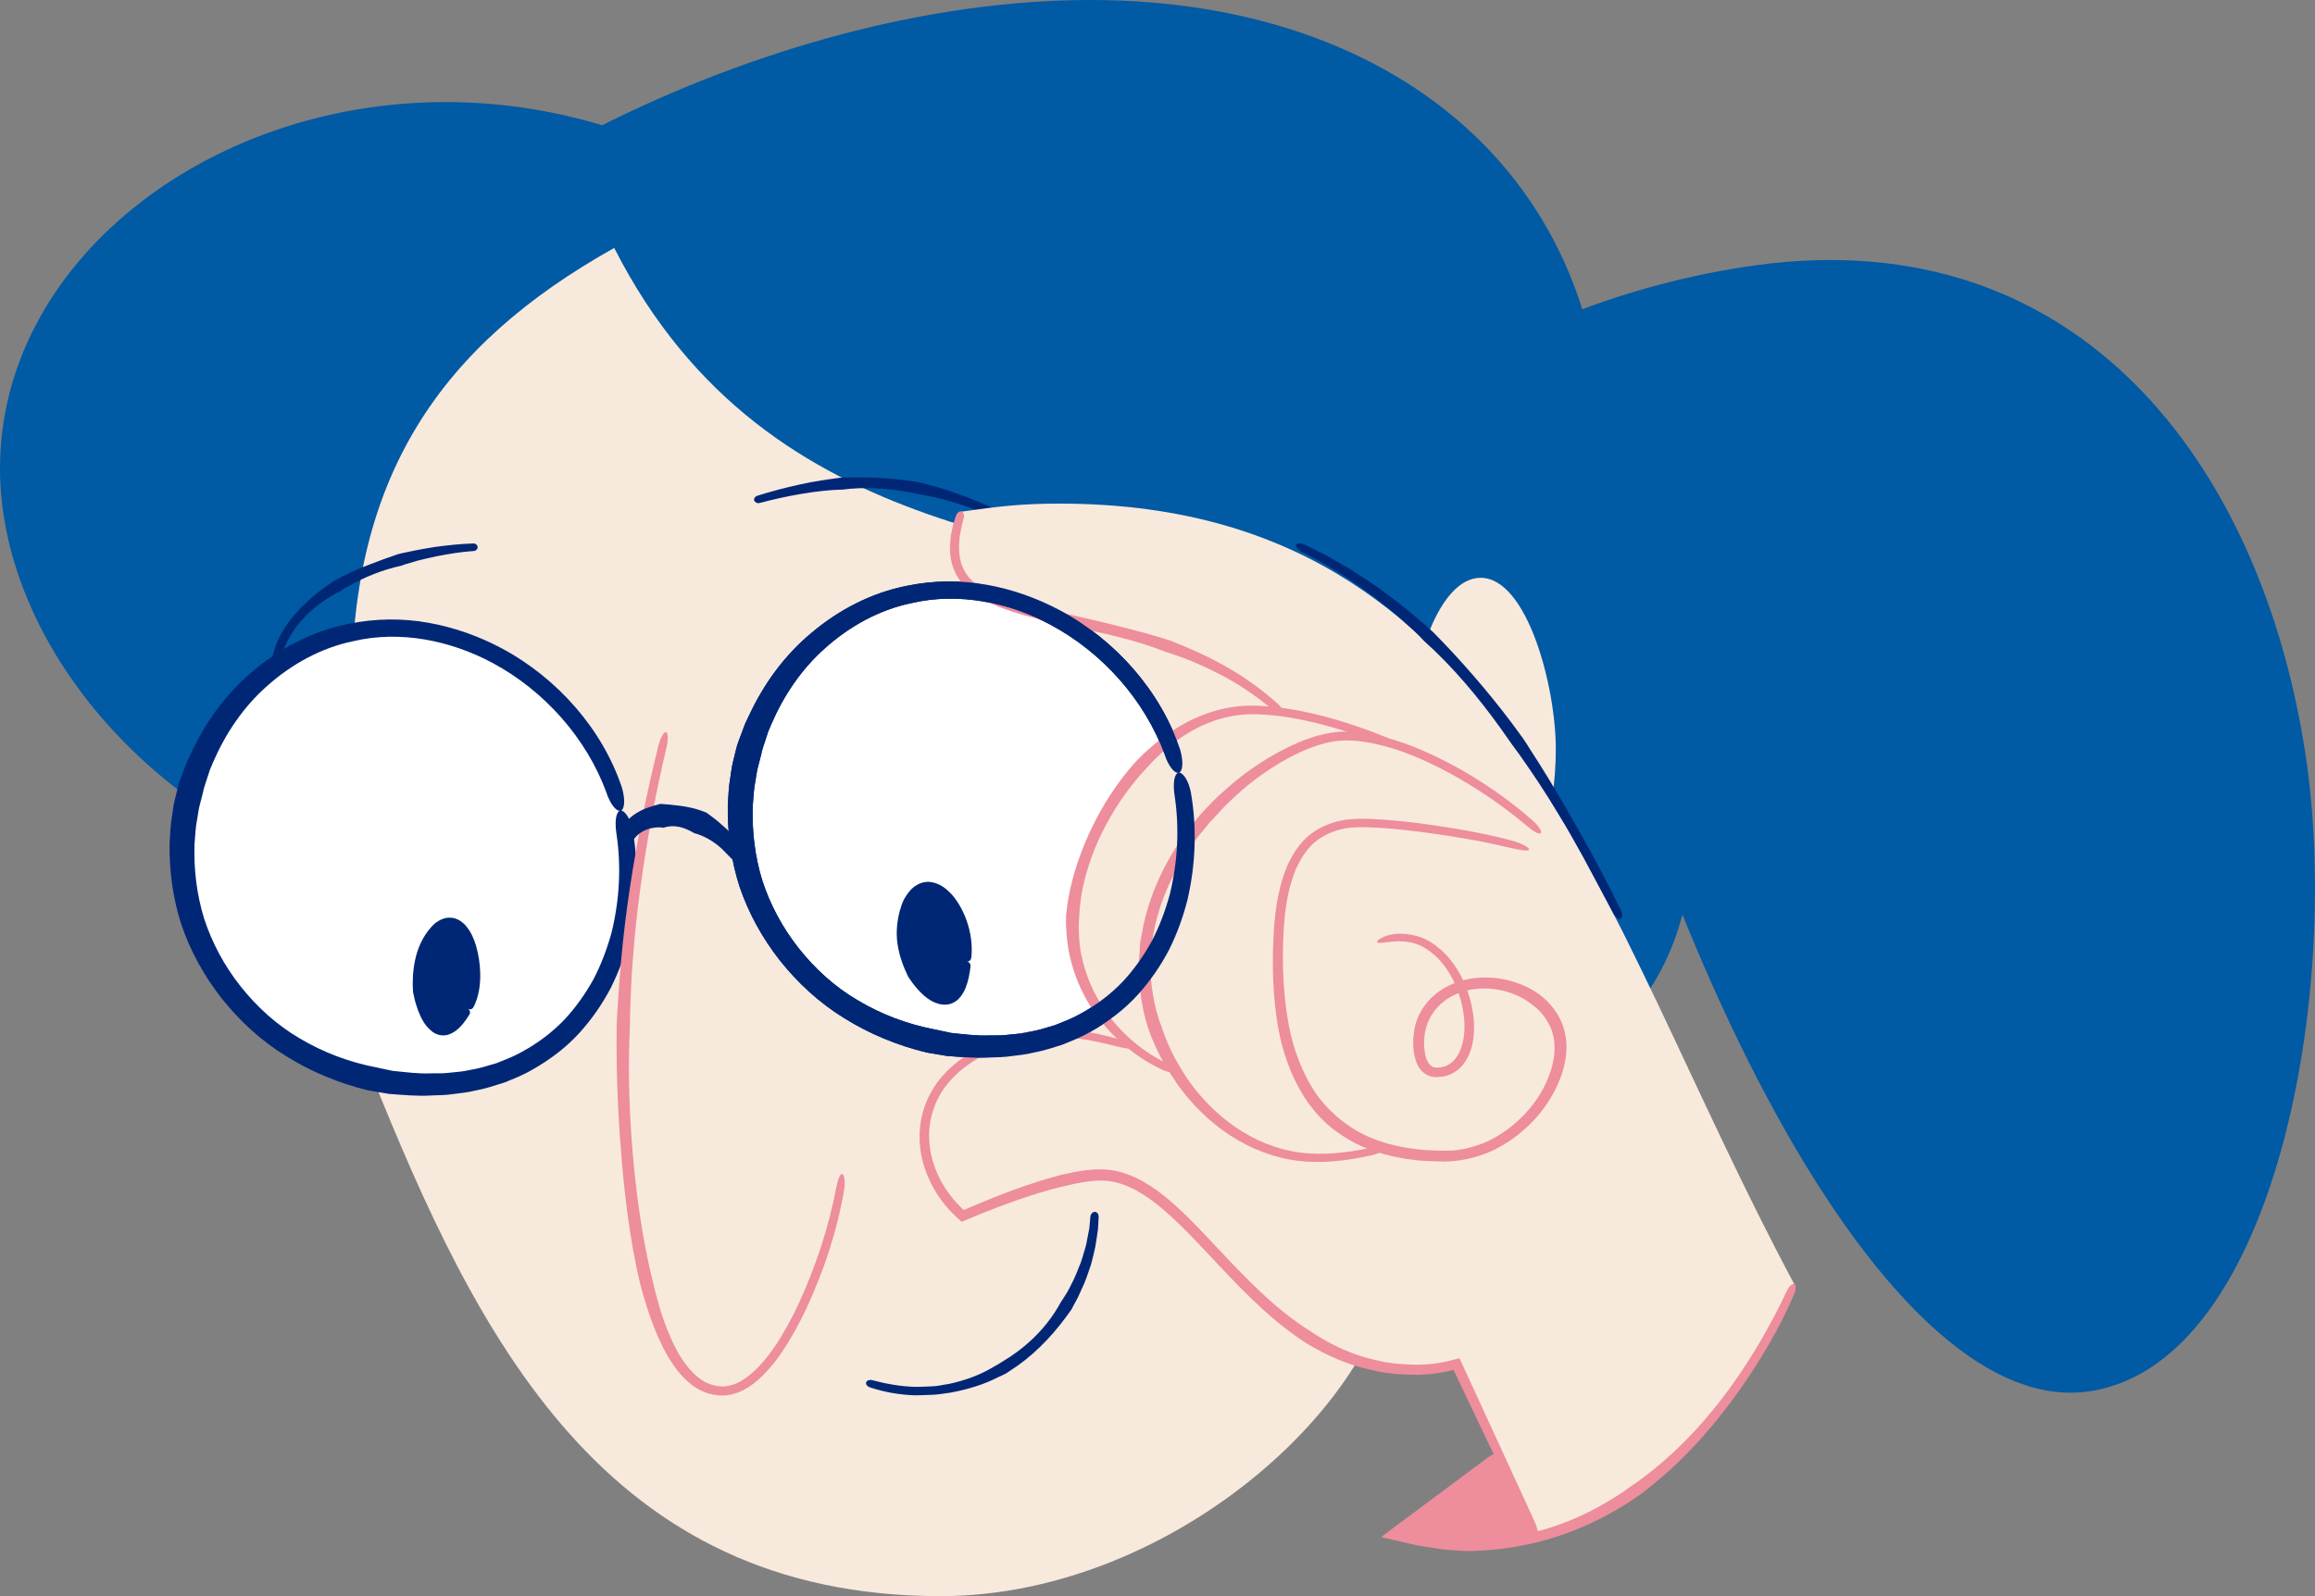 <svg xmlns="http://www.w3.org/2000/svg" width="203" height="140" fill="none"><rect width="100%" height="100%" fill="#808080" stroke="none"/><path fill="#005AA4" d="M120.313 38.081c9.233-8.612 22.758-13.346 33.79-14.833 28.212-3.798 44.161 17.453 48.053 42.849 3.182 20.753-2.552 53.052-18.615 55.887-19.217 3.399-41.007-44.25-48.096-83.392"/><path fill="#005AA4" d="M39.646 79.751C14.128 74.905 0 56.647 0 41.081c0-17.924 18.006-32.128 39.079-32.128 4.48 0 9.103.642 13.719 2.03C66.159 4.303 81.406 0 95.612 0c28.672 0 48.111 17.983 44.634 46.457 4.523 6.693 8.208 17.983 8.208 26.221 0 10.445-4.602 19.24-16.422 23.576L39.646 79.751Z"/><path fill="#F8E9DD" d="M124.843 68.847c-.574-1.984-.99-4.06-.99-6.136 0-4.329 2.28-12.03 5.986-12.03 4.071 0 6.587 9.502 6.587 15.01 0 5.828-1.72 11.991-5.462 15.717"/><path fill="#EE8D9C" d="M134.807 134.827s-6.165 1.368-12.329-.217l11.741-9.508.588 9.725Z"/><path fill="#F8E9DD" d="M110.479 53.379c-15.92-6.824-42.935-4.741-56.619-31.631-15.346 8.592-23.038 20.085-23.038 38.841 1.362 8.775 7.512 12.41 10.121 21.022 2.58 1.133 5.699 1.428 8.867 1.428 3.72 0 5.957-.341 11.375-.341 3.197 0 6.372.02 9.548.02 11.461 0 49.645.111 49.645-10.596 0-2.619-1.233-6.077-4.172-10.668-1.656-2.6-2.731-6.785-5.727-8.075Z"/><path fill="#F8E9DD" d="M122.42 108.775c0 13.393-19.339 31.225-39.939 31.225-29.417 0-40.627-22.593-49.996-45.959l22.55-20.897s4.229-4.833 11.103 2.331c6.874 7.158 37.33 2.665 37.28 2.888-.05.223 11.748 15.553 11.748 15.553l7.254 14.859Z"/><path fill="#002776" d="m93.156 114.015.409-.642c.129-.216.236-.446.351-.668.351-.642.595-1.316.867-1.991.115-.321.201-.655.301-.982.108-.328.194-.655.244-.996l.194-1.002.093-1.015c.021-.242.201-.425.394-.425s.337.203.33.458l-.057 1.067-.158 1.061c-.043.354-.122.708-.208 1.055-.086.347-.158.7-.265 1.041-.244.707-.466 1.421-.803 2.102l-.33.727-.38.701-.172.334c-1.283 1.853-2.846 3.608-4.738 4.951l-1.004.674c-.229.125-.48.229-.717.341-1.283.661-2.709 1.074-4.143 1.342-.523.059-1.039.177-1.57.19-.53.013-1.054.052-1.584.046-1.319-.039-2.666-.275-3.921-.694-.258-.085-.401-.295-.33-.459.065-.163.315-.235.559-.17 1.218.334 2.494.55 3.734.583.495.006.989-.033 1.484-.046.495-.013.975-.144 1.469-.209 1.34-.289 2.645-.747 3.799-1.428.201-.118.409-.229.609-.354l.961-.602c1.806-1.186 3.376-2.829 4.394-4.696l.186-.294ZM73.558 42.954c-.452.02-.903.046-1.347.098-.652.066-1.297.157-1.942.269-1.219.203-2.437.472-3.634.792-.215.059-.43-.039-.495-.209-.065-.17.065-.354.28-.426 1.211-.373 2.437-.707 3.684-.976.645-.144 1.305-.269 1.964-.367.466-.072.925-.144 1.391-.203l.33-.039c1.978-.046 4 0 5.935.275.337.046.667.098 1.004.164.215.052.423.105.631.164 1.161.301 2.287.681 3.39 1.1.788.314 1.577.622 2.344.969.961.426 1.935.904 2.86 1.434.186.105.258.314.158.465-.1.151-.33.196-.523.105-.946-.465-1.914-.923-2.853-1.343-.753-.341-1.52-.635-2.308-.91-1.089-.373-2.208-.668-3.34-.884-.201-.039-.401-.066-.602-.098-.315-.072-.638-.138-.953-.19-1.828-.334-3.777-.445-5.67-.196l-.301.006ZM35.132 48.546l1.218-.255c.588-.118 1.175-.216 1.77-.314 1.125-.151 2.251-.275 3.383-.308.201-.007.366.131.38.314.007.177-.143.334-.337.347-1.104.072-2.193.255-3.276.465-.559.124-1.118.242-1.67.386l-1.147.341-.265.098c-1.641.354-3.233 1.002-4.63 1.794-.251.124-.487.275-.717.426l-.48.255c-.444.229-.824.53-1.24.799-.394.288-.753.616-1.125.93l-.703.76c-.244.249-.401.55-.602.825-.473.701-.824 1.493-1.089 2.299-.057.164-.258.262-.444.229-.186-.033-.301-.203-.251-.386.201-.891.588-1.768 1.097-2.528.215-.295.394-.622.645-.891l.731-.838c.387-.347.745-.72 1.147-1.048.416-.308.81-.668 1.254-.943l.459-.314c.258-.151.516-.301.788-.426 1.527-.773 3.19-1.375 4.838-1.945l.265-.072Z"/><path fill="#fff" d="M103.32 67.786c-2.487-9.902-12.042-16.392-20.744-16.031-9.913.413-17.504 9.227-17.719 19.24-.251 11.971 10.185 21.618 23.037 20.773 9.569-.629 15.203-7.728 15.991-16.326.237-2.521.072-5.121-.566-7.656Z"/><path fill="#002776" d="M83.36 90.596c1.133.111 2.265.275 3.412.223.573 0 1.147.013 1.706-.066.566-.052 1.133-.098 1.677-.229.81-.124 1.577-.373 2.351-.603.745-.301 1.498-.576 2.193-.976 1.398-.753 2.674-1.716 3.756-2.842 1.011-1.087 1.857-2.292 2.559-3.576.674-1.303 1.183-2.672 1.57-4.08.688-2.829.86-5.796.415-8.69-.15-1.022-.043-1.893.344-1.978.373-.085.911.701 1.097 1.788.523 3.065.409 6.202-.287 9.26-.372 1.519-.91 3.012-1.619 4.447-.739 1.421-1.663 2.77-2.774 3.995-1.154 1.27-2.573 2.351-4.122 3.222-.767.458-1.606.786-2.437 1.126-.86.275-1.72.563-2.609.72-.616.151-1.247.223-1.878.295-.631.098-1.262.105-1.892.124-1.262.085-2.523-.046-3.785-.138l-1.756-.295c-2.573-.616-5.039-1.637-7.239-3.012-2.215-1.356-4.114-3.124-5.67-5.088-1.548-1.971-2.745-4.165-3.526-6.47-.746-2.318-1.061-4.722-1.025-7.099.057-.825.072-1.65.222-2.462.065-.406.107-.819.201-1.225l.294-1.212c.122-.524.337-1.022.523-1.532l.287-.76.351-.734c1.254-2.692 3.046-5.206 5.433-7.197 2.358-1.997 5.247-3.543 8.444-4.159 2.272-.465 4.659-.498 6.931-.085 2.279.4 4.451 1.185 6.437 2.24 4.946 2.652 8.859 7.151 10.551 12.246.301 1.048.229 1.938-.143 2.01-.373.072-.918-.635-1.226-1.605-1.742-4.748-5.419-8.926-10.021-11.388-3.656-1.952-8.064-2.855-12.157-1.893-2.853.583-5.44 2.037-7.54 3.903-2.122 1.86-3.691 4.217-4.767 6.713l-.28.661-.222.681c-.136.452-.323.897-.401 1.369l-.287 1.107c-.093.367-.136.753-.201 1.126-.158.747-.179 1.513-.244 2.272-.065 2.174.186 4.375.839 6.496.688 2.115 1.763 4.132 3.183 5.933 1.419 1.794 3.168 3.405 5.218 4.597 2.028 1.212 4.301 2.069 6.637 2.521l1.476.314Z"/><path fill="#fff" d="M54.362 71.113c-2.494-9.902-12.042-16.392-20.744-16.031-9.913.412-17.504 9.227-17.719 19.24-.251 11.971 10.185 21.618 23.037 20.773 9.569-.629 15.203-7.728 15.991-16.326.236-2.521.072-5.121-.566-7.656Z"/><path fill="#002776" d="M34.402 93.923c1.133.111 2.265.275 3.412.223.574 0 1.147.013 1.706-.066.566-.052 1.133-.098 1.677-.229.81-.124 1.577-.373 2.351-.603.745-.301 1.498-.576 2.193-.976 1.398-.753 2.674-1.716 3.756-2.842 1.011-1.087 1.856-2.292 2.566-3.576.674-1.303 1.183-2.672 1.57-4.08.688-2.829.86-5.796.416-8.69-.15-1.022-.043-1.893.344-1.978.373-.085.91.701 1.097 1.788.523 3.065.408 6.202-.287 9.26-.373 1.519-.91 3.013-1.62 4.447-.738 1.421-1.663 2.77-2.774 3.995-1.154 1.27-2.573 2.351-4.122 3.222-.767.458-1.606.786-2.437 1.126-.86.269-1.72.563-2.609.72-.617.151-1.247.223-1.878.295-.631.098-1.262.105-1.892.124-1.262.085-2.523-.046-3.785-.138l-1.756-.295c-2.573-.616-5.039-1.637-7.239-3.012-2.215-1.356-4.114-3.124-5.67-5.088-1.548-1.971-2.745-4.165-3.526-6.47-.746-2.318-1.061-4.722-1.025-7.099.057-.825.072-1.65.222-2.462.065-.406.107-.819.201-1.225l.294-1.205c.122-.524.337-1.022.523-1.532l.287-.76.351-.733c1.254-2.692 3.046-5.206 5.433-7.197 2.351-1.997 5.247-3.543 8.444-4.158 2.272-.465 4.659-.498 6.931-.085 2.279.4 4.451 1.185 6.437 2.24 4.946 2.652 8.859 7.151 10.551 12.246.301 1.048.229 1.938-.143 2.01-.373.072-.917-.635-1.226-1.604-1.742-4.748-5.419-8.926-10.021-11.388-3.656-1.952-8.064-2.855-12.157-1.893-2.853.583-5.44 2.037-7.541 3.903-2.122 1.86-3.691 4.217-4.767 6.713l-.28.661-.222.681c-.136.458-.323.897-.401 1.369l-.287 1.107c-.093.367-.136.747-.201 1.126-.158.747-.179 1.513-.244 2.266-.065 2.174.186 4.375.839 6.496.688 2.115 1.763 4.132 3.183 5.933 1.419 1.794 3.168 3.405 5.218 4.597 2.029 1.212 4.301 2.069 6.637 2.521l1.469.314Z"/><path fill="#EE8D9C" d="M54.122 88.966c.086-1.532.194-3.065.33-4.591.201-2.207.459-4.407.796-6.595.631-4.152 1.469-8.265 2.48-12.344.179-.72.48-1.264.674-1.225.194.039.208.648.036 1.369-.961 4.093-1.742 8.225-2.294 12.377-.294 2.155-.516 4.322-.674 6.483-.115 1.519-.179 3.039-.222 4.564l-.014 1.074c-.15 3.189-.093 6.418.136 9.633.229 3.209.602 6.405 1.183 9.509.201 1.074.43 2.142.695 3.202.158.688.33 1.376.53 2.05.265.93.595 1.847.975 2.731.38.891.831 1.749 1.412 2.508.581.753 1.297 1.441 2.179 1.729.229.046.445.144.681.144l.351.026c.115 0 .229-.019.337-.026.452-.065.903-.222 1.312-.478 1.19-.72 2.129-1.847 2.917-3.006.803-1.172 1.462-2.429 2.071-3.706 1.477-3.203 2.645-6.68 3.304-10.171.129-.707.33-1.257.523-1.244.186.007.301.609.186 1.343-.595 3.595-1.778 7.112-3.283 10.379-.616 1.304-1.29 2.581-2.115 3.799-.408.609-.853 1.205-1.369 1.761-.516.557-1.082 1.087-1.785 1.507-.48.294-1.046.51-1.649.602-.616.092-1.218-.007-1.792-.17-1.154-.38-1.985-1.186-2.645-2.011-.652-.838-1.154-1.748-1.57-2.672-.416-.923-.774-1.866-1.075-2.822-.215-.668-.416-1.343-.588-2.017-.265-1.094-.487-2.194-.681-3.294-.552-3.15-.882-6.372-1.111-9.614-.229-3.242-.33-6.51-.287-9.745l.043-1.061Z"/><path fill="#002776" d="M58.019 72.58c-.194-.013-.387-.02-.573.006-.265.033-.516.092-.753.183-.444.17-.839.458-1.133.877-.05.072-.387.007-.746-.144-.358-.151-.595-.36-.538-.471.301-.635.817-1.264 1.498-1.69.351-.223.731-.406 1.125-.53.272-.092.545-.177.824-.249.065-.02.129-.039.194-.052 1.154.085 2.401.19 3.476.563.194.059.365.138.552.203.107.066.201.151.301.223.552.386 1.025.819 1.491 1.238.315.314.652.616.953.93.387.386.76.812 1.039 1.277.057.098-.15.341-.459.543-.308.21-.616.314-.695.242-.387-.354-.724-.727-1.075-1.074-.272-.282-.573-.537-.896-.76-.444-.314-.939-.563-1.433-.734-.093-.026-.179-.059-.272-.072-.122-.066-.244-.144-.373-.203-.717-.373-1.548-.57-2.373-.275-.05-.026-.093-.033-.136-.033Z"/><path fill="#F8E9DD" d="M99.457 91.906c-2.451-.799-4.824-1.277-6.623-1.277-5.756 0-11.784 3.294-11.784 9.005 0 2.574 1.247 5.174 3.369 7.027 3.505-1.519 8.953-3.595 12.128-3.595 8.178 0 13.518 17.092 27.546 17.092 1.261 0 2.473-.177 3.627-.511l7.096 15.187c.86.177 2.057-.622 2.946-.95 6.444-2.377 16.837-12.77 19.575-21.25-17.618-32.889-25.044-68.462-64.453-68.462-3.297 0-5.419.249-8.566.707-4.372 12.711 15.253 5.809 28.026 17.57-.882-.118-1.749-.177-2.595-.177-8.895 0-15.705 11.434-15.705 18.841-.014 4.604 2.351 8.409 5.412 10.793Z"/><path fill="#002776" d="M124.49 55.809c-.573-.576-1.197-1.107-1.792-1.657-.43-.406-.91-.753-1.369-1.126-.473-.36-.91-.76-1.405-1.087-.924-.642-1.828-1.316-2.81-1.879-.487-.288-.96-.603-1.462-.871l-1.512-.792c-.359-.19-.567-.471-.48-.629.086-.157.451-.138.824.046l1.57.779c.523.262 1.01.576 1.519.858 1.025.557 1.971 1.225 2.939 1.86.509.328.968.707 1.448 1.061.473.367.967.707 1.412 1.1.631.544 1.297 1.061 1.914 1.624l.43.393c2.437 2.475 4.745 5.141 6.781 7.839l1.039 1.415c.215.314.423.629.616.95 1.126 1.735 2.201 3.497 3.226 5.285.745 1.284 1.462 2.574 2.179 3.87.874 1.617 1.763 3.307 2.573 4.997.165.341.158.674-.021.747-.18.072-.452-.131-.638-.471-.882-1.657-1.778-3.333-2.645-4.951-.71-1.284-1.427-2.567-2.208-3.825-1.054-1.762-2.193-3.477-3.383-5.16-.208-.295-.423-.589-.645-.877l-1.004-1.428c-1.942-2.698-4.164-5.377-6.73-7.675l-.366-.393Z"/><path fill="#EE8D9C" d="M103.032 56.359c.653.242 1.284.544 1.921.812.452.216.911.426 1.355.648.437.236.882.465 1.312.714 1.641.936 3.154 2.05 4.523 3.288.243.216.322.498.186.622-.136.124-.444.059-.688-.144-1.369-1.179-2.889-2.213-4.516-3.071l-1.283-.642c-.437-.203-.881-.386-1.319-.583-.63-.242-1.254-.498-1.906-.701l-.459-.144c-2.645-1.048-5.541-1.663-8.351-2.227l-1.462-.301-.939-.242c-1.72-.445-3.469-.897-5.104-1.742-.301-.138-.566-.341-.846-.511-.265-.196-.523-.406-.767-.629-.215-.249-.466-.472-.624-.76-.086-.138-.179-.275-.258-.413l-.186-.445c-.287-.747-.373-1.552-.294-2.331l.05-.583.122-.57c.072-.38.186-.753.308-1.113.1-.295.323-.491.509-.432.186.059.265.321.186.609-.1.354-.194.707-.251 1.067l-.1.537-.036.537c-.05.36.007.707.014 1.054.014.17.072.334.1.504.029.17.079.334.15.485.38 1.015 1.262 1.808 2.351 2.318 1.498.747 3.233 1.12 4.953 1.487l.917.177 1.462.334c2.803.635 5.713 1.323 8.53 2.207l.437.183ZM115.996 117.446c1.527.897 3.204 1.572 4.967 1.925 1.083.249 2.208.315 3.326.334.552-.006 1.111-.045 1.656-.124.595-.092.918-.138 2.029-.452l.609 1.31c1.978 4.296 3.949 8.598 5.928 12.894.351.76.48 1.428.301 1.5-.179.072-.61-.478-.968-1.238-2.043-4.296-4.086-8.598-6.128-12.901l-.266-.543c-.114.032-.086.032-.466.118-.293.065-.587.117-.881.163-.595.092-1.19.144-1.792.157-1.19-.006-2.387-.065-3.555-.314-1.893-.36-3.706-1.048-5.341-1.965-.387-.216-.774-.425-1.132-.668-3.261-2.167-5.849-5.003-8.415-7.734-1.283-1.368-2.573-2.724-3.978-3.916-1.398-1.172-2.996-2.213-4.745-2.41-1.197-.118-2.509.144-3.763.446-.824.189-1.649.412-2.459.668-1.118.347-2.222.733-3.319 1.146l-1.634.641-.81.334-.624.262-.172.072c-.029.027-.05.007-.072-.019l-.065-.059-.258-.236-.258-.236-.165-.163c-.1-.105-.208-.21-.308-.321-.201-.217-.387-.446-.566-.681-.358-.465-.674-.957-.939-1.467-.538-1.022-.903-2.129-1.039-3.262-.194-1.624.086-3.313.889-4.793.774-1.493 2.086-2.698 3.555-3.595 1.849-1.12 4.043-1.781 6.286-1.984 2.265-.242 4.53.216 6.63.799.86.242 1.469.609 1.405.773-.065.17-.774.079-1.613-.144-2.086-.544-4.236-.956-6.358-.707-2.122.196-4.2.832-5.921 1.886-1.369.838-2.566 1.952-3.261 3.307-.717 1.343-.968 2.881-.767 4.381.136 1.041.487 2.056.996 2.999.258.472.559.917.896 1.343.165.216.344.419.53.615.093.105.194.197.287.295l.129.131.065.052c.043.033.079.092.122.046l.208-.092.817-.347 1.649-.674c1.104-.439 2.229-.852 3.369-1.225.796-.268 1.613-.504 2.437-.72 1.34-.301 2.717-.596 4.222-.446 1.061.125 2.043.511 2.917.996.874.491 1.663 1.074 2.394 1.703 1.462 1.257 2.752 2.639 4.043 4.014 2.566 2.731 5.16 5.501 8.35 7.485.33.229.681.432 1.025.642ZM133.099 87.348c-1.77-.819-4.021-.904-5.734.007-1.247.635-2.122 1.781-2.38 3.078-.136.642-.143 1.329-.028 1.971.114.642.43 1.212.917 1.231.574.052 1.19-.17 1.591-.596.409-.432.667-1.022.81-1.637.287-1.238.122-2.574-.222-3.831-.372-1.251-.982-2.469-1.892-3.445-.459-.478-.996-.891-1.599-1.179-.609-.288-1.283-.393-1.956-.386-.961.039-1.756.242-1.842.072-.086-.144.652-.668 1.799-.734.802-.013 1.62.118 2.344.445.716.334 1.326.812 1.849 1.343 1.025 1.081 1.684 2.39 2.093 3.739.387 1.356.566 2.783.251 4.211-.165.701-.459 1.421-1.047 2.01-.286.295-.674.53-1.089.668-.208.079-.43.111-.645.138-.208.02-.438.039-.696-.007-.537-.085-.974-.452-1.197-.825-.229-.373-.344-.76-.415-1.139-.129-.753-.115-1.506.028-2.259.287-1.5 1.333-2.901 2.803-3.667 2.064-1.107 4.652-1.035 6.738-.124.494.209.967.478 1.404.792.954.714 1.706 1.69 2.079 2.777.38 1.094.373 2.259.129 3.333-.236 1.081-.688 2.109-1.269 3.058-.58.95-1.304 1.827-2.157 2.587-.846.766-1.806 1.427-2.874 1.938-1.075.491-2.244.812-3.441.923-.301.013-.602.046-.896.046l-.874-.032c-.581-.027-1.162-.027-1.735-.125-1.154-.124-2.294-.38-3.39-.74-1.534-.491-2.925-1.329-4.122-2.331-.351-.36-.745-.688-1.053-1.074-.294-.393-.646-.766-.896-1.179-1.47-2.259-2.237-4.807-2.574-7.348-.337-2.547-.365-5.108-.193-7.662.136-1.834.416-3.687 1.161-5.455.394-.871.91-1.716 1.641-2.43.746-.701 1.714-1.198 2.731-1.46.323-.059.645-.151.968-.177l.982-.059c.645-.007 1.276.026 1.914.066 1.268.085 2.537.223 3.799.393 2.523.347 5.046.779 7.512 1.415 1.01.249 1.734.688 1.655.845-.078.157-.86.02-1.849-.209-2.43-.583-4.946-1.002-7.447-1.329-1.255-.164-2.509-.301-3.749-.38-1.247-.072-2.487-.144-3.598.164-.889.236-1.699.661-2.351 1.27-.631.629-1.097 1.388-1.455 2.194-.681 1.644-.954 3.438-1.061 5.232-.151 2.502-.086 5.036.279 7.505.359 2.469 1.161 4.892 2.566 6.968.244.367.552.688.825 1.028.279.341.638.616.946.93 1.082.923 2.337 1.703 3.756 2.167 1.992.701 4.272.917 6.422.845 1.061-.092 2.107-.373 3.082-.812.961-.458 1.842-1.061 2.624-1.768 1.562-1.401 2.695-3.255 3.118-5.187.2-.969.179-1.958-.151-2.855-.337-.891-.975-1.69-1.799-2.259-.351-.281-.731-.504-1.14-.688Z"/><path fill="#EE8D9C" d="M94.594 81.035c0 .956.043 1.919.258 2.855.287 1.356.796 2.672 1.512 3.897 1.355 2.305 3.448 4.289 6 5.508.458.197.767.491.695.655-.072.164-.523.138-1.018-.066-2.738-1.251-4.996-3.307-6.494-5.743-.781-1.264-1.348-2.646-1.685-4.067-.258-.995-.344-2.024-.387-3.045l.007-.72c.194-2.142.788-4.231 1.598-6.228.824-1.991 1.878-3.897 3.168-5.632.444-.603.925-1.179 1.441-1.742.351-.347.695-.701 1.075-1.022 2.014-1.808 4.552-3.294 7.44-3.687 1.04-.144 2.079-.118 3.083-.033 1.017.085 2.014.242 3.003.445 2.466.498 4.917 1.31 7.254 2.253.473.19.781.478.709.635-.079.164-.509.144-.989-.033-2.344-.864-4.759-1.657-7.16-2.142-.961-.196-1.921-.341-2.896-.419-.975-.079-1.943-.092-2.882.059-2.645.393-4.981 1.84-6.831 3.615-.329.308-.638.642-.939.976-.501.53-.975 1.081-1.419 1.657-1.262 1.637-2.322 3.464-3.118 5.39-.781 1.925-1.312 3.962-1.383 5.986l-.043.648Z"/><path fill="#EE8D9C" d="M102.223 91.061c.48 1.284 1.182 2.482 1.949 3.641 1.154 1.637 2.602 3.124 4.323 4.27 1.627 1.087 3.505 1.853 5.49 2.121 1.978.262 4.043.027 6.035-.379.71-.144 1.312-.144 1.362.026.05.17-.473.458-1.204.615-2.05.446-4.186.721-6.343.465-2.144-.262-4.186-1.074-5.935-2.213-1.821-1.185-3.348-2.705-4.581-4.394-.824-1.205-1.598-2.449-2.15-3.785-.15-.308-.272-.622-.38-.943-.509-1.421-.767-2.921-.896-4.42l-.05-1.133c.007-.373.043-.753.065-1.126l.072-1.126.208-1.113c.559-2.967 1.857-5.769 3.598-8.232.28-.439.645-.832.961-1.251l.494-.616.538-.583c.473-.498.953-.989 1.484-1.441 1.39-1.284 2.953-2.417 4.644-3.36 1.699-.923 3.527-1.748 5.62-1.906 1.477-.059 2.903.216 4.265.589 1.369.38 2.673.904 3.935 1.5 3.139 1.486 6.114 3.451 8.709 5.737.523.471.803.956.666 1.074-.143.124-.645-.151-1.161-.596-2.594-2.187-5.533-4.113-8.594-5.566-1.226-.57-2.487-1.081-3.799-1.434-1.304-.354-2.666-.596-3.985-.524-1.814.151-3.584.95-5.175 1.866-1.606.936-3.09 2.063-4.401 3.327-.481.426-.903.904-1.334 1.375l-.53.557-.48.589c-.316.399-.667.773-.946 1.198-1.706 2.345-2.982 5.023-3.52 7.852l-.193 1.061-.065 1.074c-.014.36-.057.714-.05 1.074l.065 1.074c.15 1.421.43 2.842.967 4.178.093.301.194.596.323.878Z"/><path fill="#002776" d="M83.356 90.596c1.133.111 2.265.275 3.412.223.573 0 1.147.013 1.706-.066.566-.052 1.133-.098 1.677-.229.81-.124 1.577-.373 2.351-.603.745-.301 1.498-.576 2.193-.976 1.398-.753 2.674-1.716 3.756-2.842 1.011-1.087 1.857-2.292 2.559-3.576.674-1.303 1.183-2.672 1.57-4.08.688-2.829.86-5.796.416-8.69-.151-1.022-.043-1.893.344-1.978.372-.085.91.701 1.096 1.788.524 3.065.409 6.202-.286 9.26-.373 1.519-.911 3.013-1.62 4.447-.739 1.421-1.663 2.77-2.774 3.995-1.154 1.27-2.573 2.351-4.122 3.222-.767.459-1.606.786-2.437 1.126-.86.275-1.72.563-2.609.72-.616.151-1.247.223-1.878.295-.631.098-1.262.105-1.892.124-1.262.085-2.523-.046-3.785-.138l-1.756-.295c-2.573-.616-5.039-1.637-7.239-3.013-2.215-1.356-4.114-3.124-5.67-5.088-1.548-1.971-2.745-4.165-3.526-6.47-.746-2.318-1.061-4.722-1.025-7.099.057-.825.072-1.65.222-2.462.065-.406.107-.819.201-1.225l.294-1.212c.122-.524.337-1.022.523-1.532l.287-.76.351-.734c1.254-2.692 3.046-5.206 5.433-7.197 2.358-1.997 5.247-3.543 8.444-4.159 2.272-.465 4.659-.498 6.931-.085 2.279.399 4.451 1.185 6.437 2.24 4.946 2.652 8.859 7.151 10.551 12.246.301 1.048.229 1.938-.143 2.01-.373.072-.918-.635-1.226-1.605-1.742-4.748-5.419-8.926-10.021-11.388-3.656-1.952-8.064-2.855-12.157-1.893-2.853.583-5.44 2.037-7.54 3.903-2.122 1.86-3.691 4.217-4.767 6.713l-.28.661-.222.681c-.136.452-.323.897-.401 1.369l-.287 1.107c-.093.367-.136.753-.201 1.126-.158.747-.179 1.513-.244 2.272-.065 2.174.186 4.375.839 6.496.688 2.115 1.763 4.132 3.183 5.933 1.419 1.794 3.168 3.405 5.218 4.597 2.028 1.212 4.301 2.069 6.637 2.521l1.476.314Z"/><path fill="#002776" d="M84.788 84.349c.029-.275.043-.544.043-.812 0-3.104-1.813-5.756-3.412-5.756-1.62 0-2.279 2.75-2.279 4.152 0 2.652 2.071 5.783 3.727 5.783.896 0 1.67-.93 1.921-3.366Z"/><path fill="#002776" d="M80.81 85.469c.215.367.444.727.738 1.028.394.445.939.805 1.369.799.394.013.781-.413 1.004-.93.229-.517.373-1.094.466-1.677.029-.209.215-.36.409-.341.194.013.33.203.308.426-.072.622-.186 1.251-.43 1.873-.129.308-.294.622-.559.91-.258.282-.681.544-1.161.563-.48.02-.917-.131-1.262-.321-.344-.196-.638-.432-.896-.688-.373-.354-.674-.74-.953-1.139l-.194-.282c-.444-.904-.788-1.853-.939-2.849-.158-1.002-.057-2.017.194-2.96.1-.327.201-.661.358-.982.115-.203.236-.406.394-.603.208-.269.466-.537.831-.72.351-.19.824-.282 1.219-.197.817.151 1.34.635 1.778 1.1.595.701 1.004 1.487 1.29 2.299.351 1.015.516 2.122.401 3.202-.021.223-.194.38-.38.36-.194-.02-.344-.19-.337-.393.029-1.002-.129-2.023-.452-2.954-.258-.74-.645-1.454-1.175-2.023-.365-.386-.839-.714-1.262-.753-.409-.052-.753.197-1.025.622-.093.144-.172.308-.244.471-.136.255-.237.543-.337.832-.258.838-.38 1.722-.244 2.58.129.871.48 1.735.968 2.489l.122.255ZM41.033 88.494c1.288-2.181.618-6.388-.888-7.335-.711-.447-1.602-.172-2.563 1.364-1.637 2.618-.722 6.825.663 7.696.711.447 1.629.143 2.666-1.515.035-.056.08-.128.122-.209Z"/><path fill="#002776" d="M37.357 87.242c.037.402.124.789.241 1.171.17.54.437 1.101.785 1.397.158.153.322.203.511.198.187-.014.403-.102.603-.247.407-.285.75-.711 1.052-1.155.107-.157.33-.202.497-.105.168.098.221.324.113.496-.309.494-.649.983-1.154 1.384-.257.194-.567.378-.979.428-.412.05-.882-.106-1.181-.372-.659-.53-.924-1.176-1.181-1.793-.157-.439-.295-.881-.38-1.328-.019-.105-.048-.208-.067-.312-.062-.943-.014-1.886.184-2.798.184-.904.57-1.805 1.116-2.529.194-.257.407-.501.678-.733.184-.132.39-.257.64-.347.325-.128.774-.155 1.171-.005.191.074.374.173.509.297.157.114.282.239.385.373.435.536.657 1.101.833 1.659.236.813.356 1.623.376 2.431.024 1.004-.113 2.062-.588 2.984-.102.191-.317.249-.484.151-.168-.098-.237-.311-.162-.472.341-.829.465-1.786.447-2.717-.02-.739-.134-1.491-.383-2.203-.17-.486-.41-.969-.724-1.305-.076-.094-.158-.153-.243-.207-.081-.074-.162-.094-.239-.119-.149-.032-.292-.021-.46.059-.12.056-.232.14-.342.249-.194.148-.382.34-.548.552-1.02 1.198-1.362 2.976-1.043 4.645.001.093.011.185.016.273Z"/><path fill="#EE8D9C" d="M127.789 135.999c-.552-.052-1.118-.059-1.663-.157l-1.642-.256c-.401-.059-.759-.17-1.189-.262l-1.957-.451c-.065-.02-.194-.033-.208-.066l.193-.151.395-.294.774-.583 1.075-.799 6.917-5.147c.408-.308.839-.433.96-.295.122.137-.1.491-.501.805l-6.838 5.311-.71.551-.129.104-.057.053c-.008.006-.029.019-.022.026l.043.006.33.059c.351.066.731.177 1.104.217l1.584.203c.53.072 1.061.058 1.591.091l.745.026c2.23.079 4.495-.183 6.645-.785 2.15-.603 4.179-1.533 6.014-2.659.315-.197.638-.387.946-.596l.91-.642c.409-.255.789-.557 1.176-.845 2.107-1.598 3.992-3.458 5.662-5.468 1.212-1.441 2.308-2.96 3.312-4.532 1.254-1.958 2.415-4.06 3.412-6.182.2-.432.494-.72.674-.668.179.059.186.465-.008.917-.946 2.194-2.121 4.329-3.39 6.32-1.018 1.591-2.122 3.13-3.326 4.623-1.67 2.069-3.541 4.028-5.67 5.743-.372.302-.738.616-1.132.891l-.968.661c-.33.21-.674.406-1.003.609-1.936 1.14-4.064 2.076-6.322 2.705-2.258.635-4.624.95-6.982.969l-.745-.052Z"/></svg>
